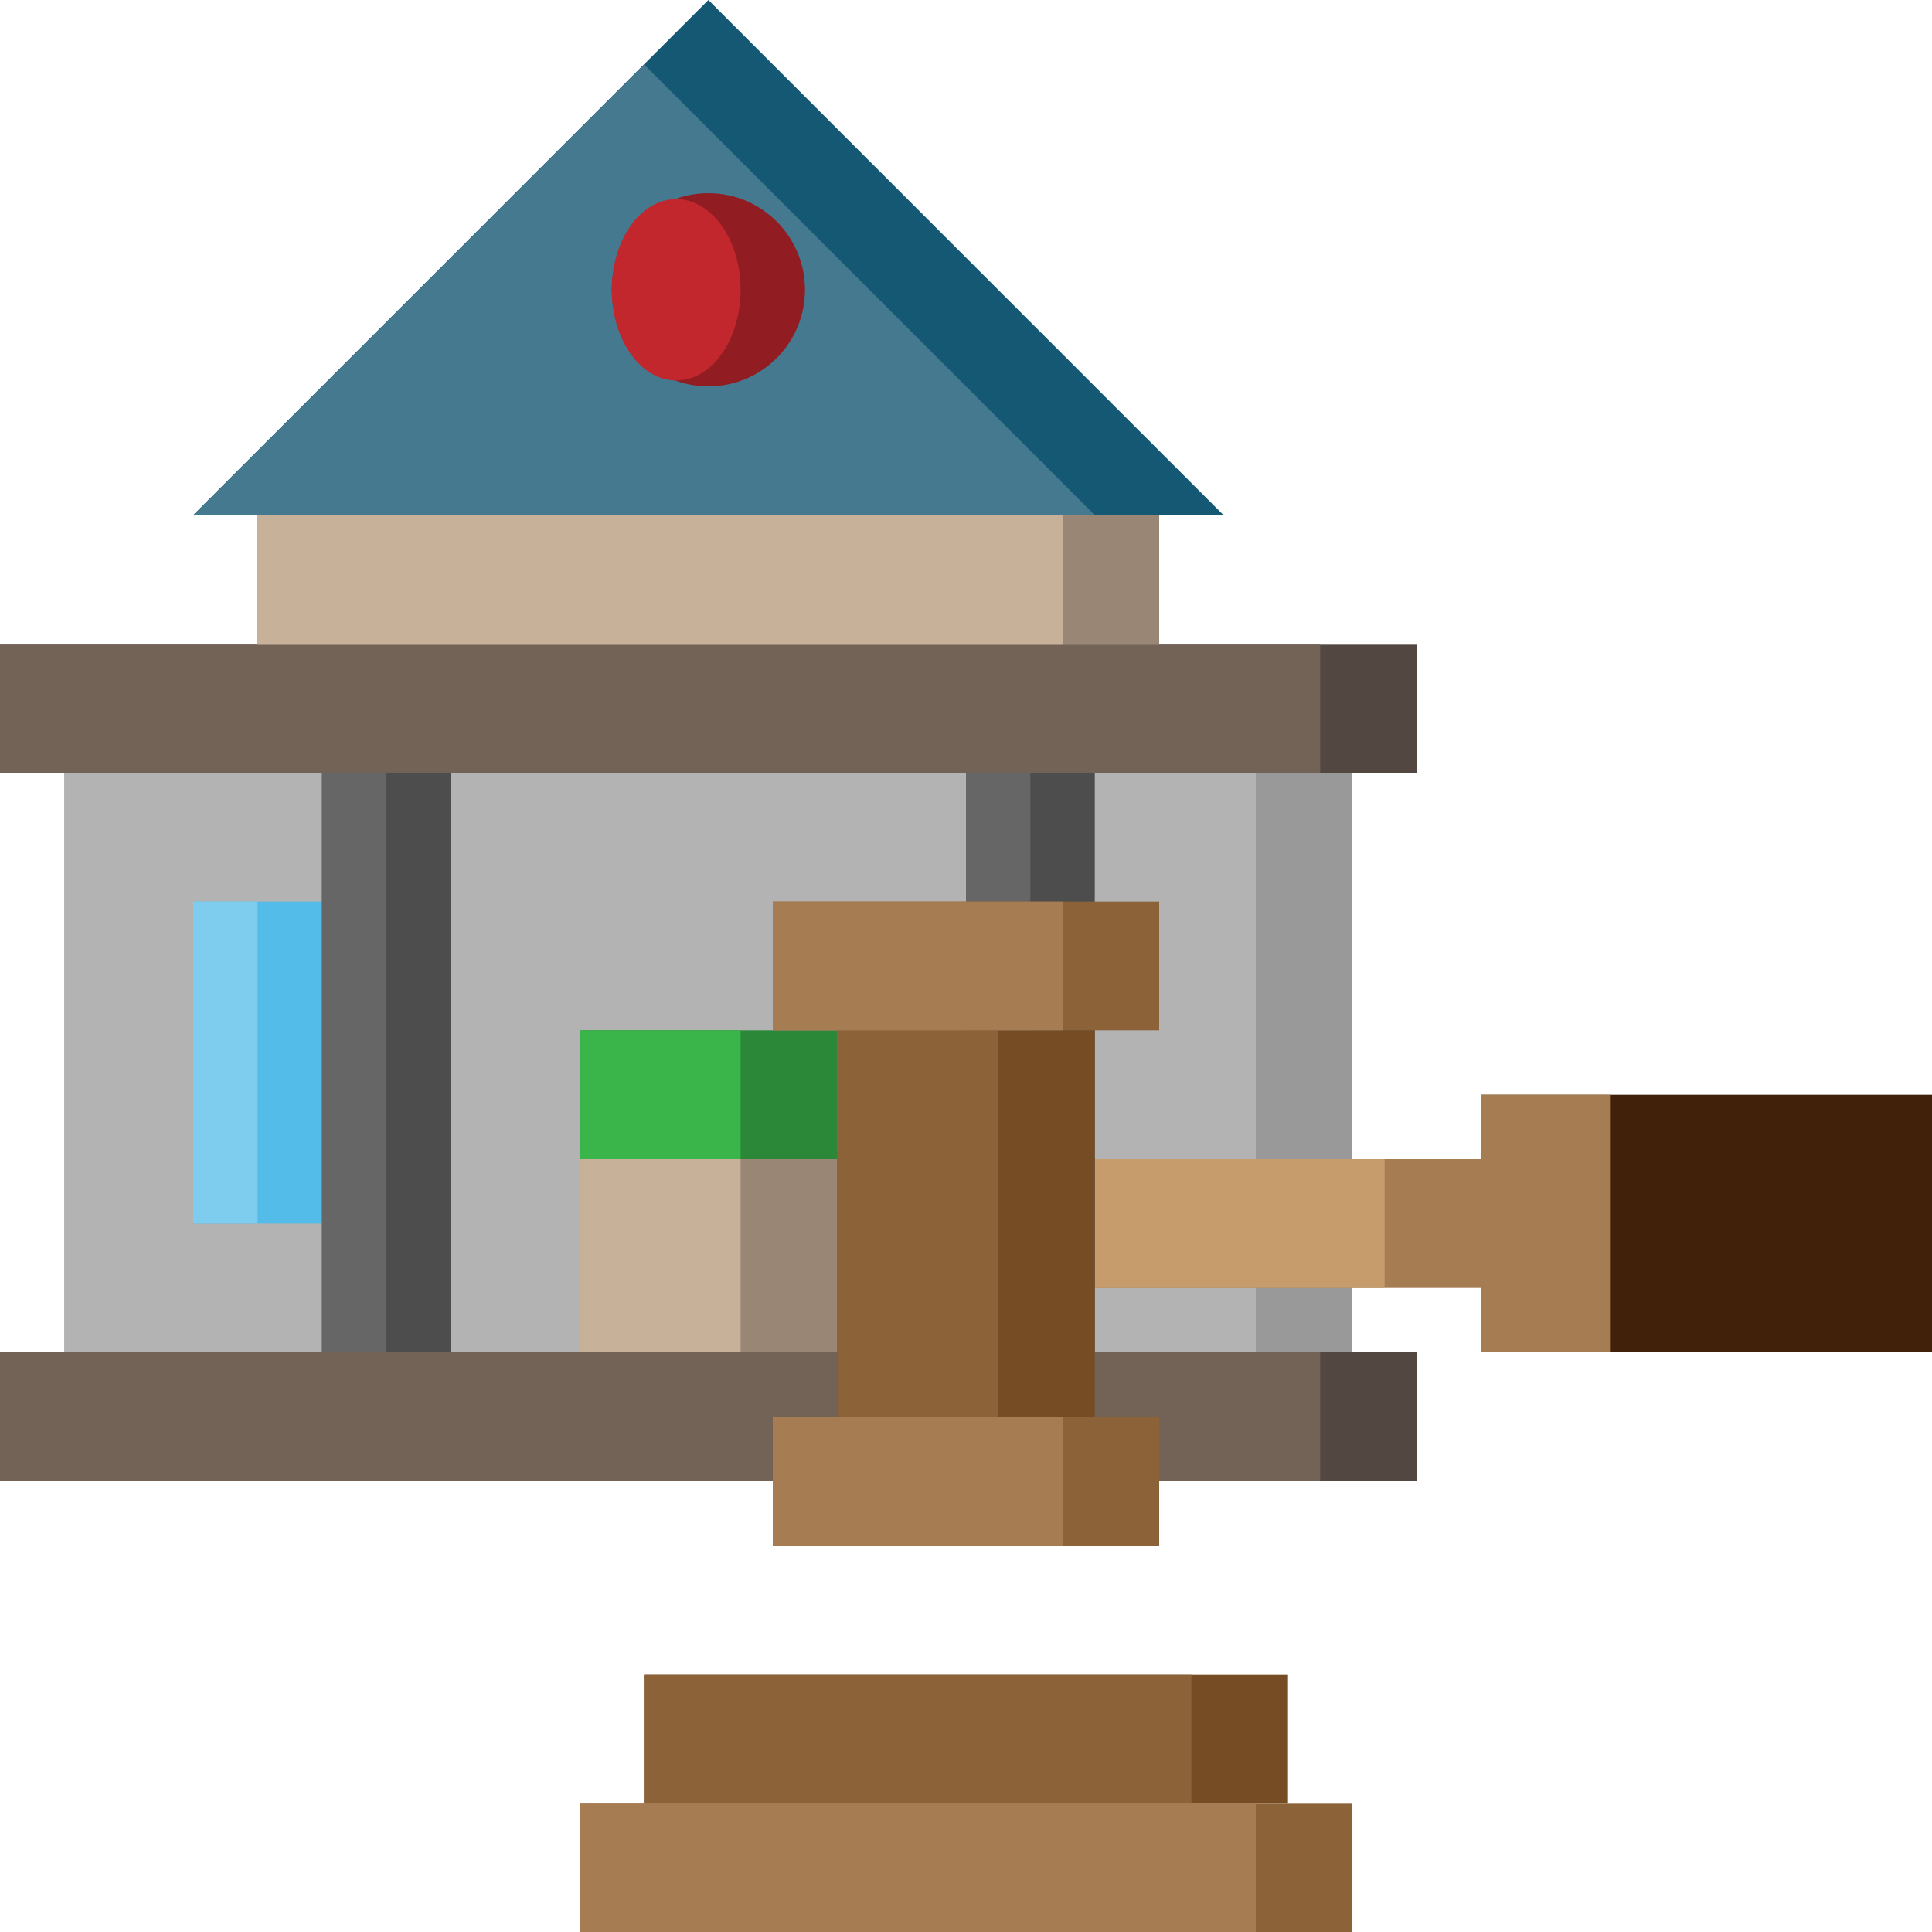 <svg height="480pt" viewBox="0 0 480 480" width="480pt" xmlns="http://www.w3.org/2000/svg"><path d="m16 192h320v152h-320zm0 0" fill="#999"/><path d="m16 192h296v152h-296zm0 0" fill="#b3b3b3"/><path d="m0 336h352v32h-352zm0 0" fill="#534741"/><path d="m0 336h328v32h-328zm0 0" fill="#736357"/><path d="m48 224h32v80h-32zm0 0" fill="#54bce8"/><path d="m48 224h16v80h-16zm0 0" fill="#7fcdee"/><path d="m144 288h64v48h-64zm0 0" fill="#998675"/><path d="m144 288h40v48h-40zm0 0" fill="#c7b299"/><path d="m144 256h64v32h-64zm0 0" fill="#2b8838"/><path d="m144 256h40v32h-40zm0 0" fill="#39b54a"/><path d="m160 416h160v32h-160zm0 0" fill="#754c24"/><path d="m160 416h136v32h-136zm0 0" fill="#8c6239"/><path d="m144 448h192v32h-192zm0 0" fill="#8c6239"/><path d="m144 448h168v32h-168zm0 0" fill="#a67c52"/><path d="m368 272h112v64h-112zm0 0" fill="#42210b"/><path d="m368 272h32v64h-32zm0 0" fill="#a67c52"/><path d="m272 288h96v32h-96" fill="#a67c52"/><path d="m272 288h72v32h-72zm0 0" fill="#c69c6d"/><path d="m240 192h32v144h-32zm0 0" fill="#4d4d4d"/><path d="m240 192h16v144h-16zm0 0" fill="#666"/><path d="m208 256h64v96h-64zm0 0" fill="#754c24"/><path d="m208 256h40v96h-40zm0 0" fill="#8c6239"/><path d="m192 352h96v32h-96zm0 0" fill="#8c6239"/><path d="m192 352h72v32h-72zm0 0" fill="#a67c52"/><path d="m192 224h96v32h-96zm0 0" fill="#8c6239"/><path d="m192 224h72v32h-72zm0 0" fill="#a67c52"/><path d="m80 192h32v144h-32zm0 0" fill="#4d4d4d"/><path d="m80 192h16v144h-16zm0 0" fill="#666"/><path d="m0 160h352v32h-352zm0 0" fill="#534741"/><path d="m0 160h328v32h-328zm0 0" fill="#736357"/><path d="m64 128h224v32h-224zm0 0" fill="#998675"/><path d="m64 128h200v32h-200zm0 0" fill="#c7b299"/><path d="m48 128 128-128 128 128zm0 0" fill="#155874"/><path d="m48 128h224l-112-112zm0 0" fill="#447990"/><path d="m200 72c0 13.254-10.746 24-24 24s-24-10.746-24-24 10.746-24 24-24 24 10.746 24 24zm0 0" fill="#911d22"/><path d="m184 72c0-12.441-7.164-22.527-16-22.527s-16 10.086-16 22.527 7.164 22.527 16 22.527 16-10.086 16-22.527zm0 0" fill="#c1272d"/></svg>
